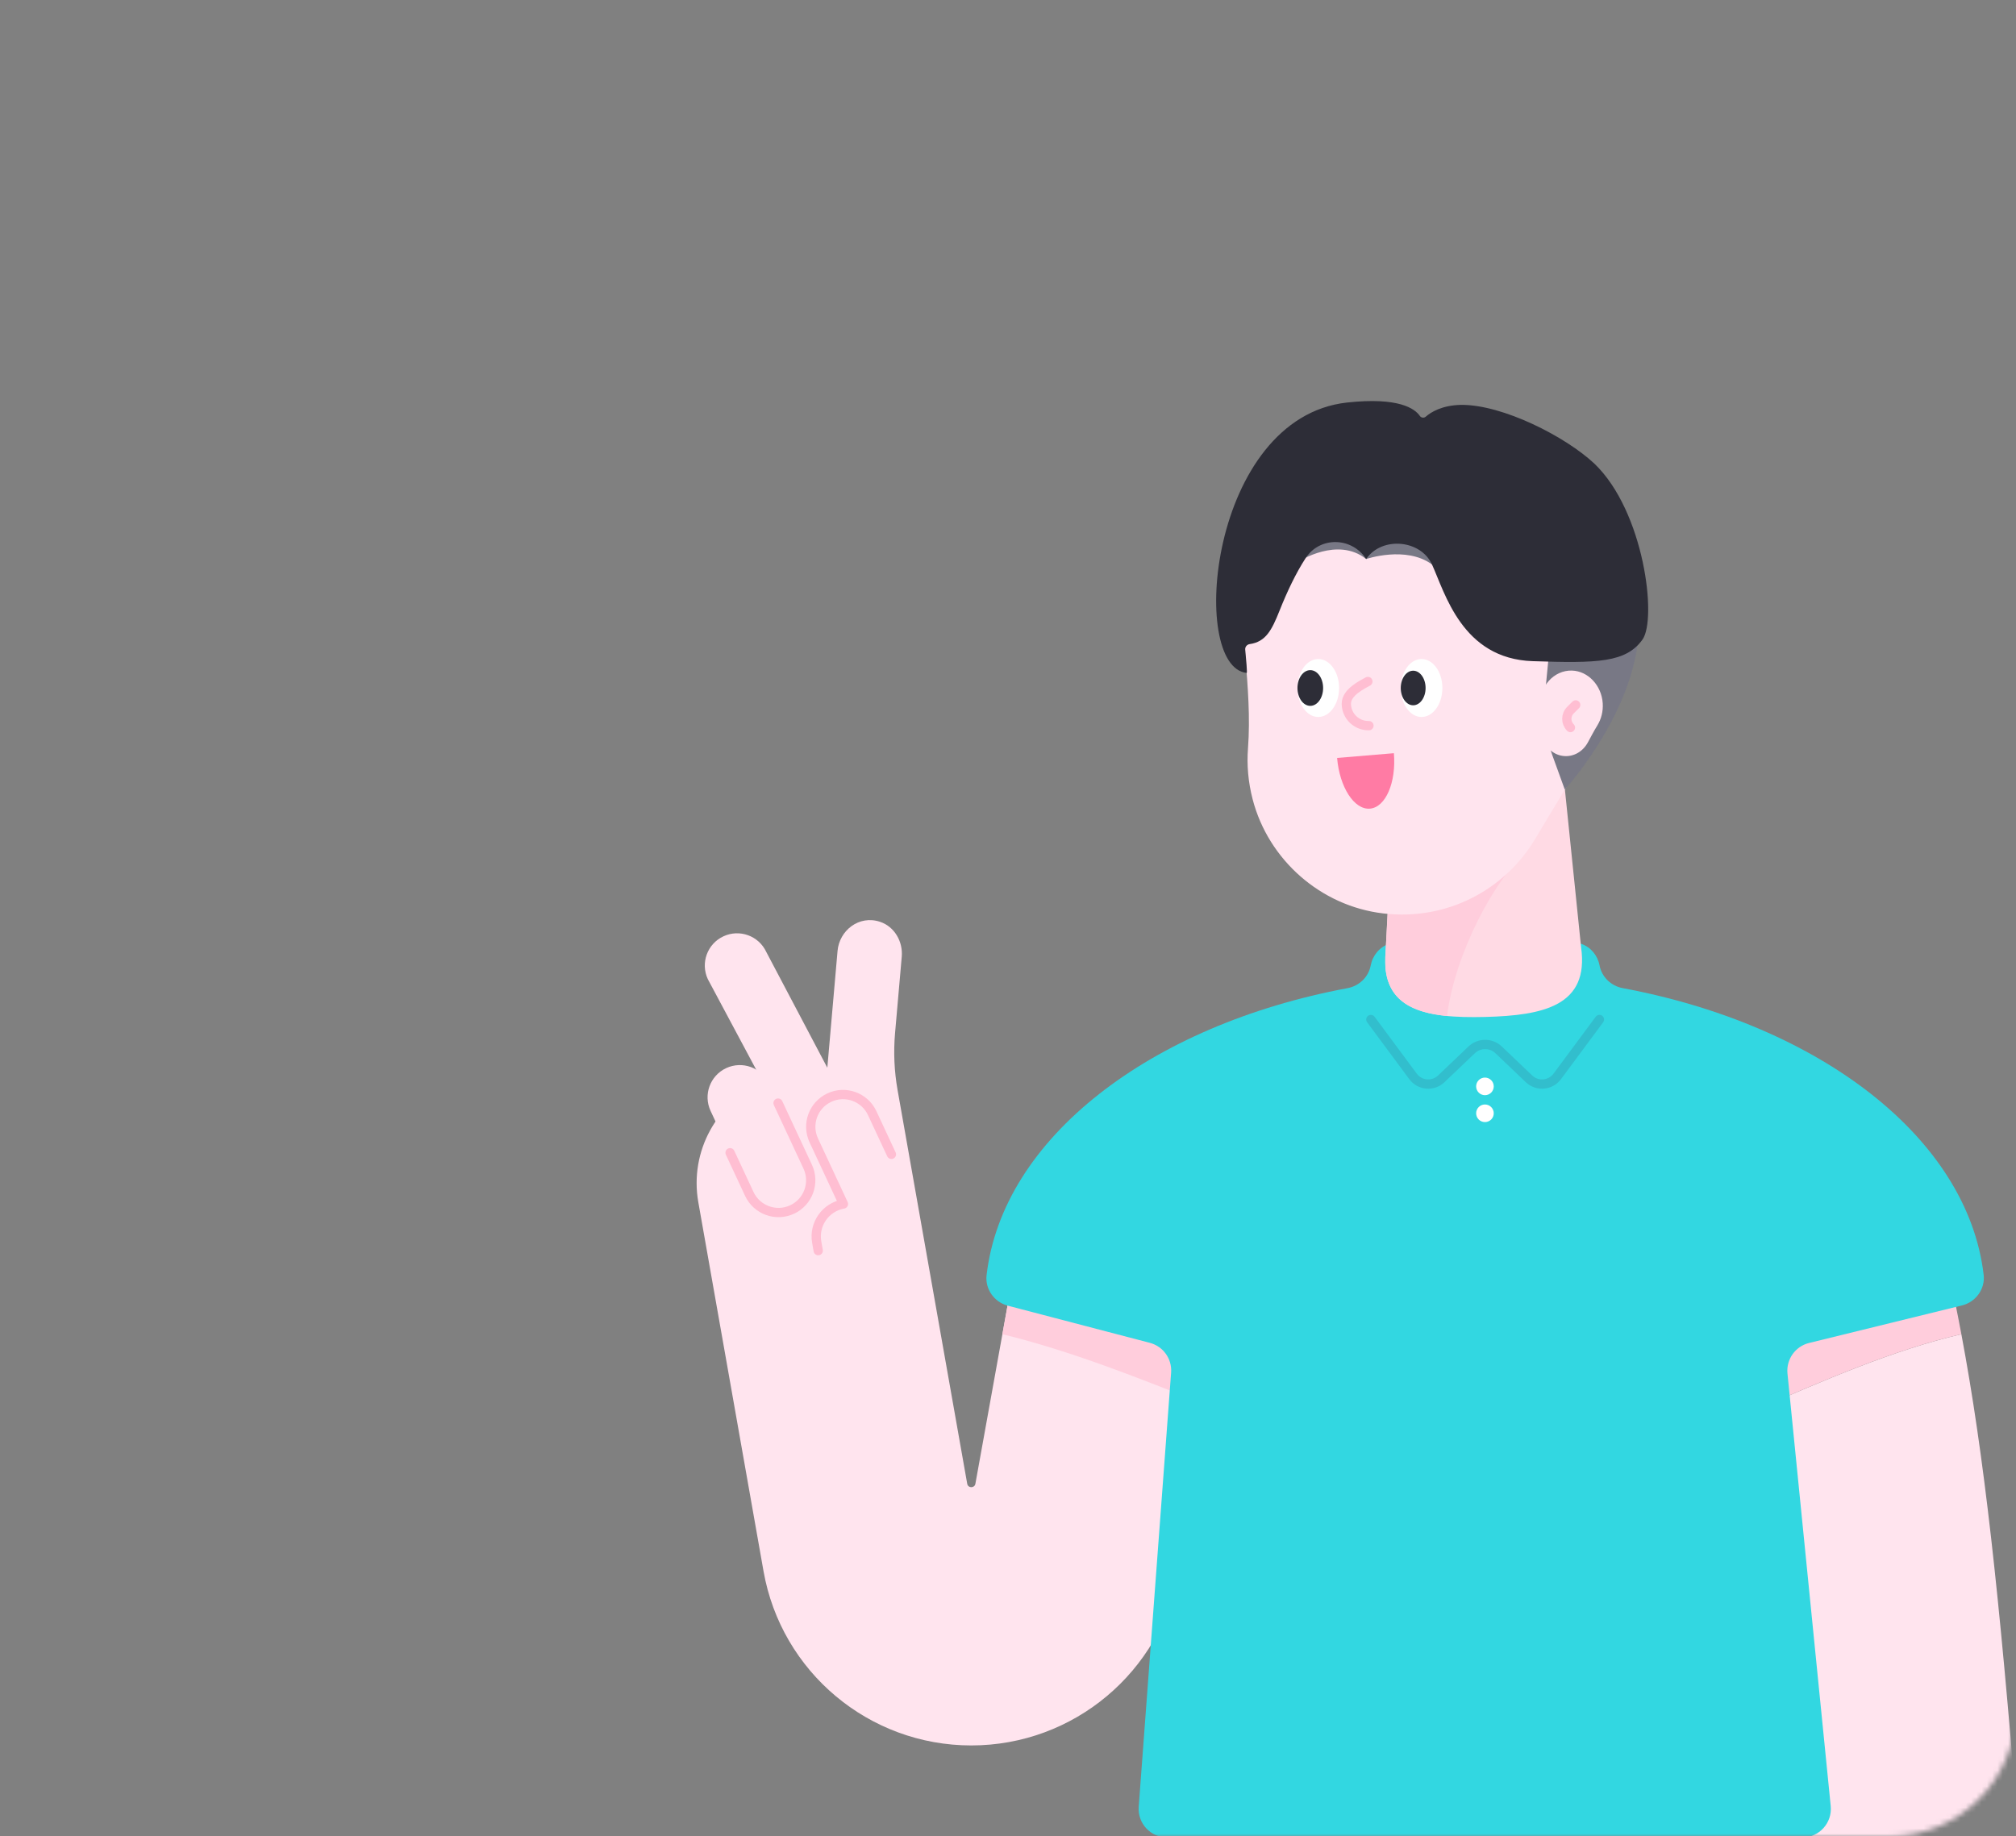 <svg width="382" height="348" viewBox="0 0 382 348" fill="none" xmlns="http://www.w3.org/2000/svg">
<rect x="0" y="0" width="382" height="348" fill="#808080" stroke="none"/>
<mask id="mask0" mask-type="alpha" maskUnits="userSpaceOnUse" x="0" y="0" width="382" height="348">
<path d="M382 324C382 337.255 371.255 348 358 348L24 348C10.745 348 2.95782e-05 337.255 2.84194e-05 324L2.19259e-06 24C1.03382e-06 10.745 10.745 1.93855e-06 24 7.79773e-07L358 -2.84194e-05C371.255 -2.95782e-05 382 10.745 382 24L382 324Z" fill="#32BECD"/>
</mask>
<g mask="url(#mask0)">
<path d="M330.449 257.984C330.327 257.37 330.206 256.76 330.082 256.149C330.204 256.762 330.327 257.37 330.449 257.984Z" fill="#FFE4EE"/>
<path d="M331.347 262.604C331.238 262.039 331.129 261.48 331.018 260.917C331.129 261.48 331.238 262.037 331.347 262.604Z" fill="#FFE4EE"/>
<path d="M329.53 253.404C329.41 252.821 329.293 252.241 329.173 251.661C329.293 252.239 329.412 252.819 329.53 253.404Z" fill="#FFE4EE"/>
<path d="M368.94 239.629C368.215 236.371 367.453 233.115 366.64 229.816L324.594 230.531C325.947 236.49 327.274 242.544 328.572 248.757C328.512 248.475 328.454 248.189 328.397 247.91L368.94 239.629Z" fill="#FFE4EE"/>
<path d="M368.991 239.865C369.437 241.873 369.866 243.883 370.282 245.903C369.866 243.883 369.437 241.873 368.991 239.865Z" fill="#FFE4EE"/>
<path d="M371.648 252.834C358.79 255.811 345.602 261.555 332.248 267.375C332.226 267.258 332.203 267.143 332.182 267.025C336.453 290.013 327.808 315.954 330.673 348.207H382.474C382.406 347.366 382.352 346.523 382.337 345.678C378.8 301.911 375.971 275.872 371.648 252.834Z" fill="#FFE4EE"/>
<path d="M370.377 246.358C370.804 248.44 371.216 250.538 371.615 252.659C371.216 250.538 370.802 248.44 370.377 246.358Z" fill="#FFE4EE"/>
<path d="M368.94 239.628C368.955 239.707 368.975 239.786 368.992 239.865C368.975 239.786 368.96 239.707 368.94 239.628Z" fill="#FFCDDC"/>
<path d="M370.283 245.904C370.315 246.056 370.347 246.207 370.377 246.359C370.347 246.207 370.315 246.056 370.283 245.904Z" fill="#FFCDDC"/>
<path d="M371.65 252.831C371.639 252.773 371.626 252.716 371.615 252.656C371.626 252.716 371.637 252.775 371.65 252.831C371.647 252.833 371.65 252.833 371.65 252.831Z" fill="#FFCDDC"/>
<path d="M329.172 251.66C328.974 250.689 328.773 249.72 328.571 248.758C328.773 249.72 328.972 250.687 329.172 251.66Z" fill="#FFCDDC"/>
<path d="M330.081 256.152C329.898 255.232 329.714 254.315 329.529 253.404C329.714 254.315 329.898 255.232 330.081 256.152Z" fill="#FFCDDC"/>
<path d="M331.021 260.916C330.831 259.936 330.641 258.957 330.449 257.986C330.641 258.955 330.831 259.934 331.021 260.916Z" fill="#FFCDDC"/>
<path d="M332.182 267.025C331.907 265.54 331.627 264.066 331.348 262.604C331.63 264.066 331.907 265.54 332.182 267.025Z" fill="#FFCDDC"/>
<path d="M371.647 252.833C371.637 252.776 371.626 252.716 371.615 252.658C371.216 250.537 370.805 248.44 370.378 246.357C370.346 246.206 370.314 246.055 370.284 245.903C369.868 243.882 369.437 241.873 368.993 239.865C368.976 239.786 368.959 239.707 368.94 239.628L328.398 247.909C328.458 248.19 328.516 248.474 328.573 248.756C328.774 249.718 328.974 250.687 329.175 251.657C329.294 252.238 329.414 252.818 329.531 253.401C329.717 254.312 329.9 255.229 330.084 256.149C330.205 256.759 330.329 257.369 330.451 257.984C330.643 258.955 330.833 259.934 331.023 260.913C331.131 261.477 331.242 262.033 331.351 262.601C331.631 264.063 331.908 265.537 332.185 267.022C332.207 267.139 332.23 267.254 332.252 267.372C345.602 261.553 358.79 255.81 371.647 252.833Z" fill="#FFCDDC"/>
<path d="M223.408 297.752L232.079 248.742L192.154 240.545L184.823 281.174C184.667 282.04 183.423 282.038 183.27 281.172L170.069 206.526C169.443 202.982 169.286 199.37 169.599 195.783L170.867 181.3C171.116 178.436 169.501 175.607 166.779 174.692C162.778 173.345 159.042 176.333 158.703 180.195L156.765 202.333L145.192 180.387C143.765 177.331 140.134 176.01 137.076 177.436C134.018 178.861 132.696 182.497 134.123 185.556L144.552 205.075C135.898 208.824 130.611 218.131 132.32 227.828L144.676 297.744C148.051 316.842 164.647 330.764 184.042 330.764C203.435 330.764 220.028 316.849 223.408 297.752Z" fill="#FFE4EE"/>
<path d="M141.978 226.247L134.647 210.526C133.221 207.468 134.544 203.835 137.599 202.409C140.657 200.984 144.291 202.307 145.716 205.362L153.047 221.083C154.472 224.141 153.15 227.774 150.094 229.2C147.037 230.625 143.403 229.304 141.978 226.247Z" fill="#FFE4EE"/>
<path d="M147.429 209.037L153.047 221.086C154.473 224.143 153.15 227.777 150.094 229.202C147.037 230.628 143.403 229.305 141.978 226.249L138.338 218.444" stroke="#FFBED2" stroke-width="1.759" stroke-miterlimit="10" stroke-linecap="round" stroke-linejoin="round"/>
<path d="M168.909 218.75L165.269 210.945C163.844 207.888 160.21 206.565 157.153 207.992C154.095 209.418 152.772 213.051 154.2 216.109L159.818 228.157C156.423 228.757 154.157 231.994 154.755 235.386L155.038 236.999" stroke="#FFBED2" stroke-width="1.759" stroke-miterlimit="10" stroke-linecap="round" stroke-linejoin="round"/>
<path d="M228.953 266.415L232.079 248.744L192.154 240.546L189.935 252.834C202.712 255.96 215.755 261.074 228.953 266.415Z" fill="#FFCDDC"/>
<path d="M217.878 254.47C220.406 255.131 222.102 257.506 221.908 260.113L215.768 342.385C215.533 345.525 218.019 348.205 221.17 348.205H341.501C344.706 348.205 347.209 345.438 346.891 342.25L338.698 260.292C338.429 257.608 340.176 255.135 342.797 254.493L371.759 247.384C374.379 246.742 376.188 244.26 375.872 241.582C372.828 215.658 344.849 194.234 307.478 187.253C305.266 186.839 303.51 185.152 303.087 182.941C302.729 181.063 301.423 179.467 299.611 178.859C287.467 174.771 275.331 174.776 263.207 178.859C261.396 179.47 260.09 181.063 259.731 182.941C259.311 185.154 257.555 186.841 255.34 187.255C217.937 194.243 189.944 215.699 186.94 241.651C186.632 244.298 188.397 246.759 190.977 247.433L217.878 254.47Z" fill="#32D7E1"/>
<path d="M303.068 193.197L295.071 203.985C293.789 205.715 291.282 205.931 289.724 204.444L283.97 198.956C282.536 197.588 280.283 197.588 278.849 198.956L273.094 204.444C271.537 205.929 269.028 205.713 267.747 203.985L259.753 193.197" stroke="#32BECD" stroke-width="1.759" stroke-miterlimit="10" stroke-linecap="round" stroke-linejoin="round"/>
<path d="M281.373 207.541C282.295 207.541 283.042 206.794 283.042 205.873C283.042 204.951 282.295 204.204 281.373 204.204C280.452 204.204 279.705 204.951 279.705 205.873C279.705 206.794 280.452 207.541 281.373 207.541Z" fill="white"/>
<path d="M281.373 212.638C282.295 212.638 283.042 211.891 283.042 210.969C283.042 210.048 282.295 209.301 281.373 209.301C280.452 209.301 279.705 210.048 279.705 210.969C279.705 211.891 280.452 212.638 281.373 212.638Z" fill="white"/>
<path d="M295.818 142.736L264.425 143.506L262.548 180.416C261.532 191.524 270.233 192.988 281.384 192.714C292.536 192.441 301.152 190.551 299.592 179.505L295.818 142.736Z" fill="#FFDAE4"/>
<path d="M289.102 161.63C283.282 166.487 275.656 180.735 274.195 192.53C267.67 191.896 263.027 189.641 262.515 183.315C262.502 182.122 262.506 181.147 262.534 180.626C262.541 180.554 262.541 180.488 262.549 180.415L263.471 163.19L289.102 161.63Z" fill="#FFCDDC"/>
<path d="M235.845 122.179C235.341 101.671 252.056 84.74 272.81 85.233C291.217 85.671 306.646 100.444 307.894 118.813C308.468 127.251 306.106 135.139 301.721 141.555C297.836 147.239 294.373 153.186 290.825 159.085C285.149 168.522 274.3 174.533 262.095 173.095C250.294 171.704 240.358 162.986 237.362 151.492C236.5 148.182 236.237 144.943 236.472 141.839C236.914 135.978 236.447 130.102 235.958 124.245C235.9 123.562 235.862 122.873 235.845 122.179Z" fill="#FFE4EE"/>
<path d="M293.589 119.687L310.37 121.485C308.721 136.282 296.501 149.622 296.501 149.622L294.15 143.137C291.148 134.748 293.787 127.75 293.589 119.687Z" fill="#787885"/>
<path d="M258.867 105.936C258.867 105.936 266.414 103.362 271.336 106.962C274.914 109.578 264.903 99.748 264.903 99.748L246.91 100.19L246.136 106.373C246.134 106.373 253.456 101.621 258.867 105.936Z" fill="#787885"/>
<path d="M290.411 125.29C277.025 124.842 273.796 112.324 271.336 106.962C269.194 102.294 261.965 101.63 258.963 105.802L258.867 105.936C258.852 105.912 258.835 105.889 258.82 105.866C256.085 101.737 250.075 101.634 247.38 105.789C245.549 108.614 243.9 112.087 242.451 115.725C240.983 119.41 239.854 121.623 236.801 122.058C236.278 122.132 235.899 122.587 235.95 123.112C236.101 124.667 236.362 127.531 236.234 127.518C225.194 126.449 229.096 79.159 255.251 76.28C265.057 75.211 268.091 77.45 269.024 78.802C269.288 79.186 269.811 79.265 270.163 78.958C271.151 78.096 273.214 76.809 276.807 76.724C284.708 76.635 296.68 82.749 302.129 87.877C311.575 96.945 314.007 117.3 311.223 121.2C308.101 125.568 302.716 125.7 290.411 125.29Z" fill="#2D2D37"/>
<path d="M291.75 133.863C291.658 130.087 294.421 126.978 297.861 127.076C300.912 127.166 303.476 129.892 303.692 133.274C303.79 134.828 303.402 136.278 302.678 137.458C302.036 138.504 301.464 139.596 300.88 140.68C299.943 142.415 298.146 143.518 296.124 143.247C294.167 142.987 292.516 141.376 292.014 139.259C291.869 138.649 291.824 138.054 291.863 137.482C291.933 136.402 291.854 135.32 291.769 134.243C291.76 134.117 291.752 133.991 291.75 133.863Z" fill="#FFE4EE"/>
<path d="M249.792 135.87C251.97 135.87 253.735 133.411 253.735 130.378C253.735 127.345 251.97 124.886 249.792 124.886C247.614 124.886 245.849 127.345 245.849 130.378C245.849 133.411 247.614 135.87 249.792 135.87Z" fill="white"/>
<path d="M269.364 135.87C271.541 135.87 273.307 133.411 273.307 130.378C273.307 127.345 271.541 124.886 269.364 124.886C267.186 124.886 265.421 127.345 265.421 130.378C265.421 133.411 267.186 135.87 269.364 135.87Z" fill="white"/>
<path d="M248.279 133.762C249.622 133.762 250.71 132.247 250.71 130.378C250.71 128.509 249.622 126.994 248.279 126.994C246.937 126.994 245.849 128.509 245.849 130.378C245.849 132.247 246.937 133.762 248.279 133.762Z" fill="#2D2D37"/>
<path d="M267.774 133.654C269.074 133.654 270.127 132.187 270.127 130.377C270.127 128.567 269.074 127.1 267.774 127.1C266.474 127.1 265.421 128.567 265.421 130.377C265.421 132.187 266.474 133.654 267.774 133.654Z" fill="#2D2D37"/>
<path d="M253.36 143.632C253.825 149.186 256.61 153.49 259.582 153.24C262.552 152.991 264.585 148.288 264.12 142.732L253.36 143.632Z" fill="#FF7BA4"/>
<path d="M259.191 129.141C258.289 129.68 255.052 131.116 255.108 133.429C255.165 135.74 257.083 137.569 259.396 137.513" stroke="#FFBED2" stroke-width="1.759" stroke-miterlimit="10" stroke-linecap="round" stroke-linejoin="round"/>
<path d="M297.571 137.873C296.66 136.962 296.66 135.488 297.571 134.577L298.57 133.578" stroke="#FFBED2" stroke-width="1.759" stroke-miterlimit="10" stroke-linecap="round" stroke-linejoin="round"/>
</g>
</svg>
